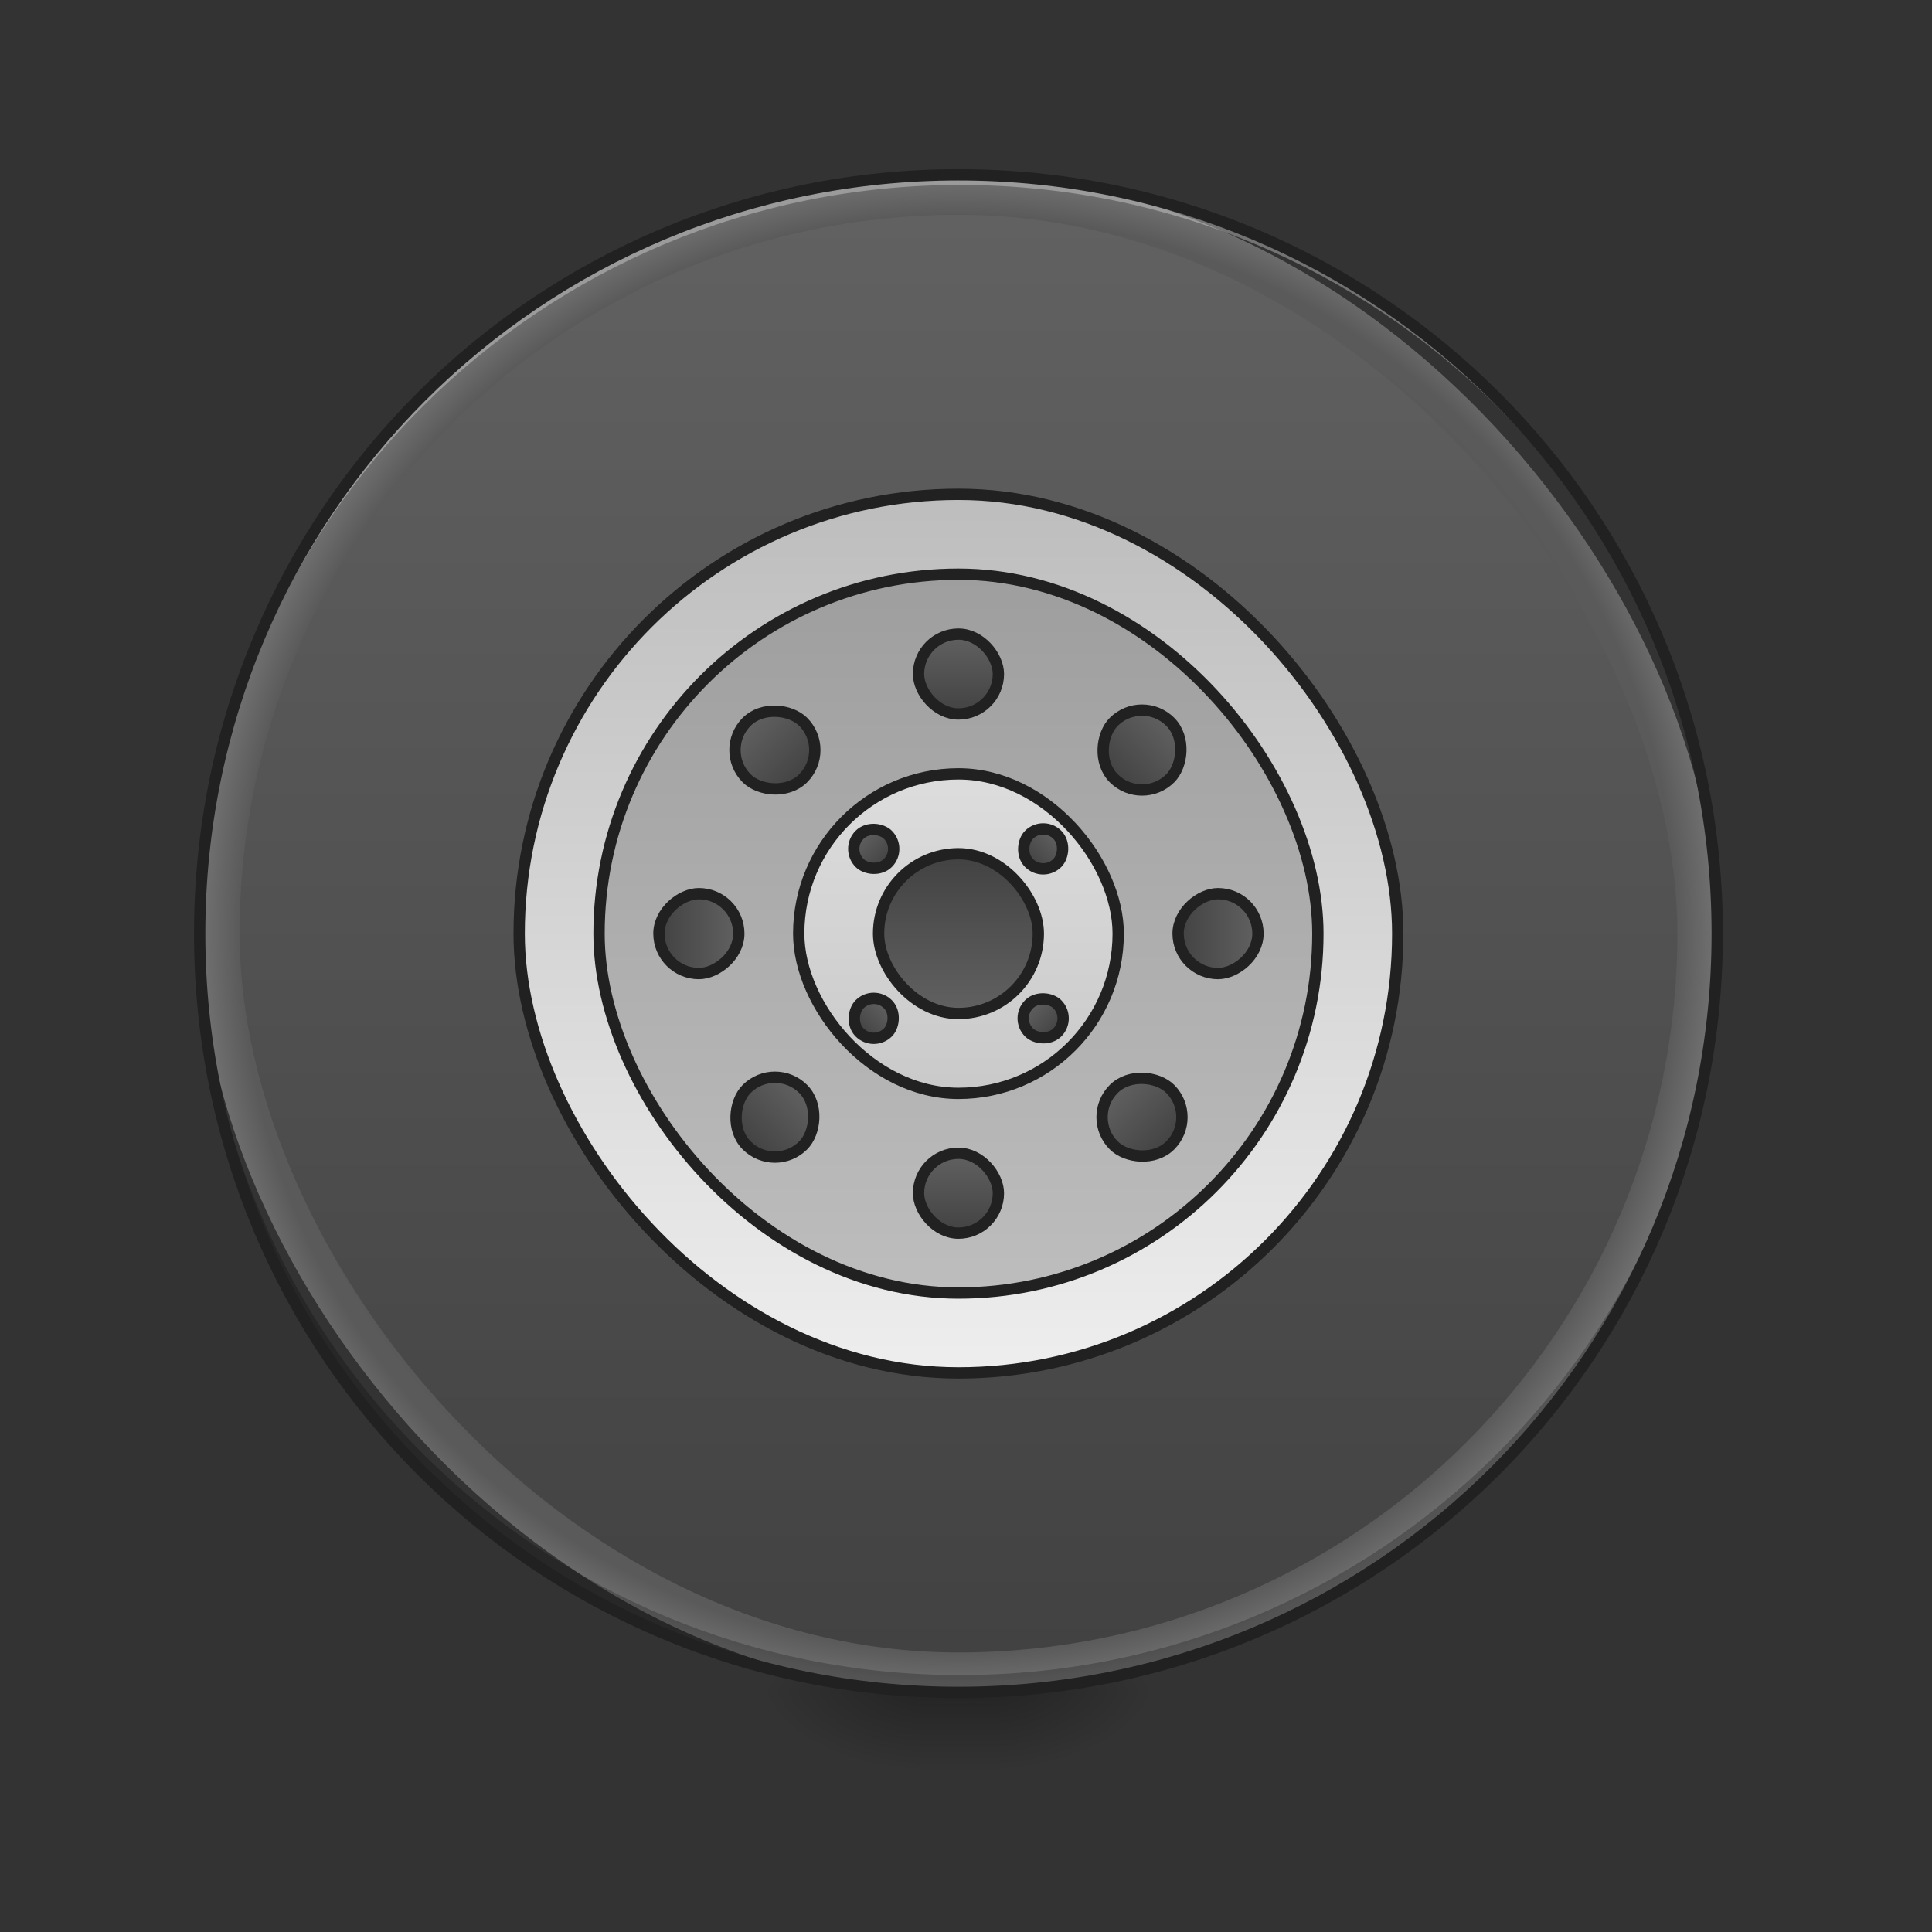 <?xml version="1.0" encoding="UTF-8" standalone="no"?>
<!-- Created with Inkscape (http://www.inkscape.org/) -->

<svg
   xmlns:dc="http://purl.org/dc/elements/1.1/"
   xmlns:cc="http://creativecommons.org/ns#"
   xmlns:rdf="http://www.w3.org/1999/02/22-rdf-syntax-ns#"
   xmlns:svg="http://www.w3.org/2000/svg"
   xmlns="http://www.w3.org/2000/svg"
   xmlns:xlink="http://www.w3.org/1999/xlink"
   xmlns:sodipodi="http://sodipodi.sourceforge.net/DTD/sodipodi-0.dtd"
   xmlns:inkscape="http://www.inkscape.org/namespaces/inkscape"
   width="512mm"
   height="512mm"
   viewBox="0 0 512 512"
   version="1.1"
   id="svg3705"
   inkscape:version="0.92.2 2405546, 2018-03-11"
   sodipodi:docname="steam_icon_227300.svg">
  <rect x="0" y="0" width="512" height="512" fill="#333333" stroke="none"/>
  <defs
     id="defs3699">
    <linearGradient
       id="linearGradient1026"
       inkscape:collect="always">
      <stop
         id="stop1022"
         offset="0"
         style="stop-color:#424242;stop-opacity:1" />
      <stop
         style="stop-color:#5a5a5a;stop-opacity:1;"
         offset="0.94"
         id="stop1028" />
      <stop
         id="stop1024"
         offset="1"
         style="stop-color:#757575;stop-opacity:1" />
    </linearGradient>
    <linearGradient
       id="linearGradient939"
       inkscape:collect="always">
      <stop
         id="stop935"
         offset="0"
         style="stop-color:#9e9e9e;stop-opacity:1" />
      <stop
         id="stop937"
         offset="1"
         style="stop-color:#bdbdbd;stop-opacity:1" />
    </linearGradient>
    <linearGradient
       inkscape:collect="always"
       id="linearGradient4699">
      <stop
         style="stop-color:#795548;stop-opacity:1"
         offset="0"
         id="stop4695" />
      <stop
         style="stop-color:#424242;stop-opacity:1"
         offset="1"
         id="stop4697" />
    </linearGradient>
    <linearGradient
       inkscape:collect="always"
       id="linearGradient1027">
      <stop
         style="stop-color:#424242;stop-opacity:1"
         offset="0"
         id="stop1023" />
      <stop
         style="stop-color:#616161;stop-opacity:1"
         offset="1"
         id="stop1025" />
    </linearGradient>
    <linearGradient
       inkscape:collect="always"
       id="linearGradient909">
      <stop
         style="stop-color:#bdbdbd;stop-opacity:1"
         offset="0"
         id="stop905" />
      <stop
         style="stop-color:#eeeeee;stop-opacity:1"
         offset="1"
         id="stop907" />
    </linearGradient>
    <linearGradient
       inkscape:collect="always"
       id="linearGradient930">
      <stop
         style="stop-color:#000000;stop-opacity:0.314"
         offset="0"
         id="stop924" />
      <stop
         id="stop926"
         offset="0.222"
         style="stop-color:#000000;stop-opacity:0.275" />
      <stop
         style="stop-color:#000000;stop-opacity:0;"
         offset="1"
         id="stop928" />
    </linearGradient>
    <linearGradient
       inkscape:collect="always"
       id="linearGradient3756-3">
      <stop
         style="stop-color:#000000;stop-opacity:0.275"
         offset="0"
         id="stop3752" />
      <stop
         style="stop-color:#000000;stop-opacity:0;"
         offset="1"
         id="stop3754" />
    </linearGradient>
    <linearGradient
       inkscape:collect="always"
       xlink:href="#linearGradient3756-3"
       id="linearGradient4620"
       gradientUnits="userSpaceOnUse"
       gradientTransform="matrix(0.083,0,0,1,-739.951,423.333)"
       x1="254"
       y1="233.5"
       x2="254"
       y2="254.667" />
    <radialGradient
       inkscape:collect="always"
       xlink:href="#linearGradient930"
       id="radialGradient4622"
       gradientUnits="userSpaceOnUse"
       gradientTransform="matrix(2.7864596e-6,1.25,-2.25,1.624462e-6,-287.823,-1225.762)"
       cx="450.909"
       cy="189.579"
       fx="450.909"
       fy="189.579"
       r="21.167" />
    <radialGradient
       inkscape:collect="always"
       xlink:href="#linearGradient930"
       id="radialGradient4624"
       gradientUnits="userSpaceOnUse"
       gradientTransform="matrix(2.7864596e-6,1.25,-2.25,1.624462e-6,1151.511,87.905)"
       cx="450.909"
       cy="189.579"
       fx="450.909"
       fy="189.579"
       r="21.167" />
    <radialGradient
       inkscape:collect="always"
       xlink:href="#linearGradient930"
       id="radialGradient4626"
       gradientUnits="userSpaceOnUse"
       gradientTransform="matrix(2.7864596e-6,1.25,-2.25,1.624462e-6,1151.511,-1225.762)"
       cx="450.909"
       cy="189.579"
       fx="450.909"
       fy="189.579"
       r="21.167" />
    <radialGradient
       inkscape:collect="always"
       xlink:href="#linearGradient930"
       id="radialGradient4628"
       gradientUnits="userSpaceOnUse"
       gradientTransform="matrix(2.7864596e-6,1.25,-2.25,1.624462e-6,-287.823,87.905)"
       cx="450.909"
       cy="189.579"
       fx="450.909"
       fy="189.579"
       r="21.167" />
    <linearGradient
       inkscape:collect="always"
       xlink:href="#linearGradient909"
       id="linearGradient935"
       x1="254"
       y1="-41.667"
       x2="254"
       y2="-168.667"
       gradientUnits="userSpaceOnUse"
       gradientTransform="translate(-719.667,169.333)" />
    <linearGradient
       inkscape:collect="always"
       xlink:href="#linearGradient909"
       id="linearGradient961"
       x1="148.167"
       y1="-105.167"
       x2="148.167"
       y2="-62.833"
       gradientUnits="userSpaceOnUse"
       gradientTransform="translate(-719.667,169.333)" />
    <linearGradient
       inkscape:collect="always"
       xlink:href="#linearGradient909"
       id="linearGradient963"
       x1="254"
       y1="-105.167"
       x2="254"
       y2="-62.833"
       gradientUnits="userSpaceOnUse"
       gradientTransform="translate(-719.667,169.333)" />
    <linearGradient
       inkscape:collect="always"
       xlink:href="#linearGradient909"
       id="linearGradient965"
       x1="359.833"
       y1="-105.167"
       x2="359.833"
       y2="-62.833"
       gradientUnits="userSpaceOnUse"
       gradientTransform="translate(-719.667,169.333)" />
    <linearGradient
       inkscape:collect="always"
       xlink:href="#linearGradient4699"
       id="linearGradient974"
       x1="254"
       y1="191.167"
       x2="254"
       y2="-41.667"
       gradientUnits="userSpaceOnUse"
       gradientTransform="matrix(1,0,0,0.913,-719.667,58.957)" />
    <linearGradient
       inkscape:collect="always"
       xlink:href="#linearGradient4699"
       id="linearGradient998"
       x1="148.167"
       y1="212.333"
       x2="148.167"
       y2="43"
       gradientUnits="userSpaceOnUse"
       gradientTransform="translate(-613.833,-211.667)" />
    <linearGradient
       inkscape:collect="always"
       xlink:href="#linearGradient4699"
       id="linearGradient1021"
       x1="254"
       y1="233.5"
       x2="254"
       y2="170"
       gradientUnits="userSpaceOnUse"
       gradientTransform="translate(-719.667)" />
    <linearGradient
       inkscape:collect="always"
       xlink:href="#linearGradient1027"
       id="linearGradient1042"
       x1="560"
       y1="255.118"
       x2="560"
       y2="415.118"
       gradientUnits="userSpaceOnUse"
       gradientTransform="matrix(0.265,0,0,0.265,-719.667,-45.667)" />
    <linearGradient
       inkscape:collect="always"
       xlink:href="#linearGradient1027"
       id="linearGradient1044"
       x1="960"
       y1="255.118"
       x2="960"
       y2="415.118"
       gradientUnits="userSpaceOnUse"
       gradientTransform="matrix(0.265,0,0,0.265,-719.667,-45.667)" />
    <linearGradient
       inkscape:collect="always"
       xlink:href="#linearGradient1027"
       id="linearGradient1046"
       x1="1360"
       y1="255.118"
       x2="1360"
       y2="415.118"
       gradientUnits="userSpaceOnUse"
       gradientTransform="matrix(0.265,0,0,0.265,-719.667,-45.667)" />
    <linearGradient
       inkscape:collect="always"
       xlink:href="#linearGradient909"
       id="linearGradient1056"
       x1="210.167"
       y1="148.833"
       x2="297.833"
       y2="148.833"
       gradientUnits="userSpaceOnUse"
       gradientTransform="translate(-719.667)" />
    <linearGradient
       inkscape:collect="always"
       xlink:href="#linearGradient909"
       id="linearGradient913"
       gradientUnits="userSpaceOnUse"
       x1="243.417"
       y1="191.167"
       x2="243.417"
       y2="127.667"
       gradientTransform="translate(-635)" />
    <linearGradient
       inkscape:collect="always"
       xlink:href="#linearGradient909"
       id="linearGradient917"
       gradientUnits="userSpaceOnUse"
       gradientTransform="translate(-788.458)"
       x1="248.708"
       y1="191.167"
       x2="248.708"
       y2="127.667" />
    <linearGradient
       inkscape:collect="always"
       xlink:href="#linearGradient4699"
       id="linearGradient931"
       gradientUnits="userSpaceOnUse"
       gradientTransform="translate(-539.75,-211.667)"
       x1="148.167"
       y1="212.333"
       x2="148.167"
       y2="106.5" />
    <linearGradient
       inkscape:collect="always"
       xlink:href="#linearGradient4699"
       id="linearGradient936"
       gradientUnits="userSpaceOnUse"
       gradientTransform="translate(-687.917,-211.667)"
       x1="148.167"
       y1="212.333"
       x2="148.167"
       y2="106.5" />
    <linearGradient
       inkscape:collect="always"
       xlink:href="#linearGradient4699"
       id="linearGradient940"
       gradientUnits="userSpaceOnUse"
       gradientTransform="translate(-740.833,-190.5)"
       x1="148.167"
       y1="212.333"
       x2="148.167"
       y2="85.333" />
    <linearGradient
       inkscape:collect="always"
       xlink:href="#linearGradient4699"
       id="linearGradient944"
       gradientUnits="userSpaceOnUse"
       gradientTransform="matrix(-1,0,0,1,-190.5,-190.5)"
       x1="148.167"
       y1="212.333"
       x2="148.167"
       y2="85.333" />
    <linearGradient
       inkscape:collect="always"
       xlink:href="#linearGradient4699"
       id="linearGradient4693"
       x1="960"
       y1="1695.118"
       x2="960"
       y2="1575.118"
       gradientUnits="userSpaceOnUse"
       gradientTransform="matrix(0.265,0,0,0.265,-719.667,-215)" />
    <linearGradient
       inkscape:collect="always"
       xlink:href="#linearGradient909"
       id="linearGradient910"
       gradientUnits="userSpaceOnUse"
       x1="254"
       y1="-168.667"
       x2="254"
       y2="233.5"
       gradientTransform="matrix(0.579,0,0,0.579,106.947,13.649)" />
    <linearGradient
       inkscape:collect="always"
       xlink:href="#linearGradient939"
       id="linearGradient914"
       gradientUnits="userSpaceOnUse"
       gradientTransform="matrix(0.474,0,0,0.474,133.684,17.061)"
       x1="254"
       y1="-168.667"
       x2="254"
       y2="233.5" />
    <linearGradient
       inkscape:collect="always"
       xlink:href="#linearGradient909"
       id="linearGradient947"
       gradientUnits="userSpaceOnUse"
       gradientTransform="matrix(0.211,0,0,0.211,200.526,25.592)"
       x1="254"
       y1="484.854"
       x2="254"
       y2="-520.562" />
    <linearGradient
       inkscape:collect="always"
       xlink:href="#linearGradient1027"
       id="linearGradient951"
       gradientUnits="userSpaceOnUse"
       gradientTransform="matrix(0.053,0,0,0.053,240.632,-38.081)"
       x1="254"
       y1="233.5"
       x2="254"
       y2="-168.667" />
    <linearGradient
       inkscape:collect="always"
       xlink:href="#linearGradient1027"
       id="linearGradient955"
       gradientUnits="userSpaceOnUse"
       gradientTransform="matrix(0.053,0,0,0.053,240.632,99.502)"
       x1="254"
       y1="233.5"
       x2="254"
       y2="-168.667" />
    <linearGradient
       inkscape:collect="always"
       xlink:href="#linearGradient1027"
       id="linearGradient966"
       gradientUnits="userSpaceOnUse"
       gradientTransform="matrix(0.053,0,0,0.053,240.632,-38.081)"
       x1="254"
       y1="233.5"
       x2="254"
       y2="-168.667" />
    <linearGradient
       inkscape:collect="always"
       xlink:href="#linearGradient1027"
       id="linearGradient968"
       gradientUnits="userSpaceOnUse"
       gradientTransform="matrix(0.053,0,0,0.053,240.632,99.502)"
       x1="254"
       y1="233.5"
       x2="254"
       y2="-168.667" />
    <linearGradient
       inkscape:collect="always"
       xlink:href="#linearGradient1027"
       id="linearGradient976"
       gradientUnits="userSpaceOnUse"
       gradientTransform="matrix(0.053,0,0,0.053,240.632,-38.081)"
       x1="254"
       y1="233.5"
       x2="254"
       y2="-168.667" />
    <linearGradient
       inkscape:collect="always"
       xlink:href="#linearGradient1027"
       id="linearGradient978"
       gradientUnits="userSpaceOnUse"
       gradientTransform="matrix(0.053,0,0,0.053,240.632,99.502)"
       x1="254"
       y1="233.5"
       x2="254"
       y2="-168.667" />
    <linearGradient
       inkscape:collect="always"
       xlink:href="#linearGradient1027"
       id="linearGradient986"
       gradientUnits="userSpaceOnUse"
       gradientTransform="matrix(0.053,0,0,0.053,240.632,-38.081)"
       x1="254"
       y1="233.5"
       x2="254"
       y2="-168.667" />
    <linearGradient
       inkscape:collect="always"
       xlink:href="#linearGradient1027"
       id="linearGradient988"
       gradientUnits="userSpaceOnUse"
       gradientTransform="matrix(0.053,0,0,0.053,240.632,99.502)"
       x1="254"
       y1="233.5"
       x2="254"
       y2="-168.667" />
    <linearGradient
       inkscape:collect="always"
       xlink:href="#linearGradient1027"
       id="linearGradient992"
       gradientUnits="userSpaceOnUse"
       gradientTransform="matrix(0.105,0,0,0.105,227.263,29.004)"
       x1="254"
       y1="-168.667"
       x2="254"
       y2="233.5" />
    <linearGradient
       inkscape:collect="always"
       xlink:href="#linearGradient1027"
       id="linearGradient996"
       gradientUnits="userSpaceOnUse"
       x1="254"
       y1="233.5"
       x2="254"
       y2="-168.667"
       gradientTransform="matrix(0.947,0,0,0.947,13.368,1.706)" />
    <linearGradient
       inkscape:collect="always"
       xlink:href="#linearGradient1027"
       id="linearGradient1000"
       gradientUnits="userSpaceOnUse"
       gradientTransform="matrix(0.026,0,0,0.026,247.316,-0.186)"
       x1="254"
       y1="233.5"
       x2="254"
       y2="-168.667" />
    <linearGradient
       inkscape:collect="always"
       xlink:href="#linearGradient1027"
       id="linearGradient1004"
       gradientUnits="userSpaceOnUse"
       gradientTransform="matrix(0.026,0,0,0.026,247.316,63.314)"
       x1="254"
       y1="233.5"
       x2="254"
       y2="-168.667" />
    <linearGradient
       inkscape:collect="always"
       xlink:href="#linearGradient1027"
       id="linearGradient1016"
       gradientUnits="userSpaceOnUse"
       gradientTransform="matrix(0.026,0,0,0.026,247.316,-0.186)"
       x1="254"
       y1="233.5"
       x2="254"
       y2="-168.667" />
    <linearGradient
       inkscape:collect="always"
       xlink:href="#linearGradient1027"
       id="linearGradient1018"
       gradientUnits="userSpaceOnUse"
       gradientTransform="matrix(0.026,0,0,0.026,247.316,63.314)"
       x1="254"
       y1="233.5"
       x2="254"
       y2="-168.667" />
    <radialGradient
       inkscape:collect="always"
       xlink:href="#linearGradient1026"
       id="radialGradient1020"
       cx="254"
       cy="32.417"
       fx="254"
       fy="32.417"
       r="202.583"
       gradientUnits="userSpaceOnUse" />
  </defs>
  <sodipodi:namedview
     id="base"
     pagecolor="#ffffff"
     bordercolor="#666666"
     borderopacity="1.0"
     inkscape:pageopacity="0.0"
     inkscape:pageshadow="2"
     inkscape:zoom="0.53740115"
     inkscape:cx="859.74751"
     inkscape:cy="770.81621"
     inkscape:document-units="mm"
     inkscape:current-layer="layer1"
     showgrid="true"
     showguides="true"
     inkscape:guide-bbox="true"
     inkscape:window-width="1920"
     inkscape:window-height="1005"
     inkscape:window-x="0"
     inkscape:window-y="0"
     inkscape:window-maximized="1"
     inkscape:measure-start="0,0"
     inkscape:measure-end="0,0">
    <inkscape:grid
       type="xygrid"
       id="grid3707" />
    <sodipodi:guide
       position="74.083,486.833"
       orientation="0,1"
       id="guide3711"
       inkscape:locked="false" />
    <sodipodi:guide
       position="486.833,370.417"
       orientation="-1,-1.3113658e-08"
       id="guide3713"
       inkscape:locked="false" />
    <sodipodi:guide
       position="-158.75,21.167"
       orientation="0,1"
       id="guide3715"
       inkscape:locked="false" />
    <sodipodi:guide
       position="254,211.667"
       orientation="1,0"
       id="guide3717"
       inkscape:locked="false" />
    <sodipodi:guide
       position="825.5,264.583"
       orientation="2.5361791e-08,-1"
       id="guide3719"
       inkscape:locked="false" />
    <sodipodi:guide
       position="370.417,63.5"
       orientation="0,1"
       id="guide3742"
       inkscape:locked="false" />
    <sodipodi:guide
       position="306.917,402.167"
       orientation="4.2706773e-08,-1"
       id="guide3744"
       inkscape:locked="false" />
    <sodipodi:guide
       position="465.667,465.667"
       orientation="0,1"
       id="guide3748"
       inkscape:locked="false" />
    <sodipodi:guide
       position="211.667,328.083"
       orientation="0,1"
       id="guide888"
       inkscape:locked="false" />
    <sodipodi:guide
       position="179.917,317.5"
       orientation="1,0"
       id="guide976"
       inkscape:locked="false" />
    <sodipodi:guide
       position="328.083,264.583"
       orientation="1,0"
       id="guide978"
       inkscape:locked="false" />
    <sodipodi:guide
       position="21.167,423.333"
       orientation="1,0"
       id="guide860"
       inkscape:locked="false" />
  </sodipodi:namedview>
  <g
     inkscape:label="Layer 1"
     inkscape:groupmode="layer"
     id="layer1"
     transform="translate(0,215)">
    <g
       id="g4618"
       transform="translate(973.667,-423.333)">
      <rect
         style="fill:url(#linearGradient4620);fill-opacity:1;stroke-width:0.076"
         ry="0"
         y="651.542"
         x="-730.25"
         height="26.458"
         width="21.167"
         id="rect4608" />
      <rect
         y="-656.833"
         x="-709.083"
         height="21.167"
         width="42.333"
         id="rect4610"
         style="fill:url(#radialGradient4622);fill-opacity:1;stroke-width:0.187"
         transform="scale(1,-1)" />
      <rect
         y="656.833"
         x="730.25"
         height="21.167"
         width="42.333"
         id="rect4612"
         style="fill:url(#radialGradient4624);fill-opacity:1;stroke-width:0.187"
         transform="scale(-1,1)" />
      <rect
         transform="scale(-1)"
         style="fill:url(#radialGradient4626);fill-opacity:1;stroke-width:0.187"
         id="rect4614"
         width="42.333"
         height="21.167"
         x="730.25"
         y="-656.833" />
      <rect
         style="fill:url(#radialGradient4628);fill-opacity:1;stroke-width:0.187"
         id="rect4616"
         width="42.333"
         height="21.167"
         x="-709.083"
         y="656.833" />
    </g>
    <path
       style="opacity:1;fill:url(#linearGradient998);fill-opacity:1;stroke:#212121;stroke-width:3;stroke-linecap:square;stroke-linejoin:round;stroke-miterlimit:4;stroke-dasharray:none;stroke-opacity:1;paint-order:normal"
       d="M -465.667,-168.667 -444.5,0.667 c -21.763,-1.341e-5 -10.583,0 -42.333,0 z"
       id="rect921"
       inkscape:connector-curvature="0"
       sodipodi:nodetypes="cccc" />
    <path
       sodipodi:nodetypes="cccc"
       inkscape:connector-curvature="0"
       id="path938"
       d="m -645.583,-73.417 63.5,74.083 -31.75,21.167 z"
       style="opacity:1;fill:url(#linearGradient940);fill-opacity:1;stroke:#212121;stroke-width:3;stroke-linecap:square;stroke-linejoin:round;stroke-miterlimit:4;stroke-dasharray:none;stroke-opacity:1;paint-order:normal" />
    <path
       style="opacity:1;fill:url(#linearGradient944);fill-opacity:1;stroke:#212121;stroke-width:3;stroke-linecap:square;stroke-linejoin:round;stroke-miterlimit:4;stroke-dasharray:none;stroke-opacity:1;paint-order:normal"
       d="M -285.75,-73.417 -349.25,0.667 -317.5,21.833 Z"
       id="path942"
       inkscape:connector-curvature="0"
       sodipodi:nodetypes="cccc" />
    <rect
       style="opacity:1;fill:url(#linearGradient974);fill-opacity:1;stroke:#212121;stroke-width:2.867;stroke-linecap:square;stroke-linejoin:round;stroke-miterlimit:4;stroke-dasharray:none;stroke-opacity:1;paint-order:normal"
       id="rect884"
       width="254"
       height="222.25"
       x="-592.667"
       y="11.25"
       rx="5.6843419e-14"
       ry="1.0380102e-13" />
    <rect
       style="opacity:1;fill:url(#linearGradient1056);fill-opacity:1;stroke:#212121;stroke-width:3;stroke-linecap:square;stroke-linejoin:round;stroke-miterlimit:4;stroke-dasharray:none;stroke-opacity:1;paint-order:normal"
       id="rect1048"
       width="84.667"
       height="63.5"
       x="-508"
       y="117.083"
       ry="0" />
    <rect
       ry="0"
       y="117.083"
       x="-423.333"
       height="63.5"
       width="68.792"
       id="rect911"
       style="opacity:1;fill:url(#linearGradient913);fill-opacity:1;stroke:#212121;stroke-width:3;stroke-linecap:square;stroke-linejoin:round;stroke-miterlimit:4;stroke-dasharray:none;stroke-opacity:1;paint-order:normal" />
    <rect
       style="opacity:1;fill:url(#linearGradient917);fill-opacity:1;stroke:#212121;stroke-width:3;stroke-linecap:square;stroke-linejoin:round;stroke-miterlimit:4;stroke-dasharray:none;stroke-opacity:1;paint-order:normal"
       id="rect915"
       width="68.792"
       height="63.5"
       x="-576.792"
       y="117.083"
       ry="0" />
    <rect
       style="opacity:1;fill:url(#linearGradient1021);fill-opacity:1;stroke:#212121;stroke-width:3;stroke-linecap:square;stroke-linejoin:round;stroke-miterlimit:4;stroke-dasharray:none;stroke-opacity:1;paint-order:normal"
       id="rect919"
       width="336.53"
       height="60.806"
       x="-633.932"
       y="171.068"
       rx="41.265"
       ry="30.403" />
    <rect
       style="opacity:1;fill:url(#linearGradient935);fill-opacity:1;stroke:none;stroke-width:3;stroke-linecap:square;stroke-linejoin:round;stroke-miterlimit:4;stroke-dasharray:none;stroke-opacity:1;paint-order:normal"
       id="rect874"
       width="338.667"
       height="127"
       x="-635"
       y="0.667"
       rx="63.5"
       ry="63.5" />
    <rect
       style="opacity:1;fill:url(#linearGradient961);fill-opacity:1;stroke:#212121;stroke-width:3;stroke-linecap:square;stroke-linejoin:round;stroke-miterlimit:4;stroke-dasharray:none;stroke-opacity:1;paint-order:normal"
       id="rect878"
       width="84.667"
       height="84.667"
       x="-613.833"
       y="21.833"
       rx="63.5"
       ry="62.884" />
    <rect
       style="opacity:1;fill:url(#linearGradient963);fill-opacity:1;stroke:#212121;stroke-width:3;stroke-linecap:square;stroke-linejoin:round;stroke-miterlimit:4;stroke-dasharray:none;stroke-opacity:1;paint-order:normal"
       id="rect880"
       width="84.667"
       height="84.667"
       x="-508"
       y="21.833"
       rx="63.5"
       ry="62.884" />
    <rect
       style="opacity:1;fill:url(#linearGradient965);fill-opacity:1;stroke:#212121;stroke-width:3;stroke-linecap:square;stroke-linejoin:round;stroke-miterlimit:4;stroke-dasharray:none;stroke-opacity:1;paint-order:normal"
       id="rect882"
       width="84.667"
       height="84.667"
       x="-402.167"
       y="21.833"
       rx="63.5"
       ry="62.884" />
    <rect
       style="opacity:1;fill:none;fill-opacity:0.235;stroke:none;stroke-width:3;stroke-linecap:square;stroke-linejoin:round;stroke-miterlimit:4;stroke-dasharray:none;stroke-opacity:1;paint-order:normal"
       id="rect886"
       width="84.667"
       height="5.0862632e-06"
       x="-613.833"
       y="64.167"
       rx="5.6843348e-14"
       ry="0" />
    <rect
       ry="0"
       rx="5.6843348e-14"
       y="64.167"
       x="-508"
       height="5.0862632e-06"
       width="84.667"
       id="rect888"
       style="opacity:1;fill:none;fill-opacity:0.235;stroke:none;stroke-width:3;stroke-linecap:square;stroke-linejoin:round;stroke-miterlimit:4;stroke-dasharray:none;stroke-opacity:1;paint-order:normal" />
    <rect
       style="opacity:1;fill:none;fill-opacity:0.235;stroke:none;stroke-width:3;stroke-linecap:square;stroke-linejoin:round;stroke-miterlimit:4;stroke-dasharray:none;stroke-opacity:1;paint-order:normal"
       id="rect890"
       width="84.667"
       height="5.0862632e-06"
       x="-402.167"
       y="64.167"
       rx="5.6843348e-14"
       ry="0" />
    <rect
       style="opacity:1;fill:none;fill-opacity:0.235;stroke:none;stroke-width:3;stroke-linecap:square;stroke-linejoin:round;stroke-miterlimit:4;stroke-dasharray:none;stroke-opacity:1;paint-order:normal"
       id="rect892"
       width="10.583"
       height="10.583"
       x="-576.792"
       y="58.875"
       rx="5.292"
       ry="5.292" />
    <rect
       style="opacity:1;fill:none;fill-opacity:0.235;stroke:none;stroke-width:3;stroke-linecap:square;stroke-linejoin:round;stroke-miterlimit:4;stroke-dasharray:none;stroke-opacity:1;paint-order:normal"
       id="rect894"
       width="10.583"
       height="10.583"
       x="-470.958"
       y="58.875"
       rx="5.292"
       ry="5.292" />
    <rect
       ry="5.292"
       rx="5.292"
       y="58.875"
       x="-365.125"
       height="10.583"
       width="10.583"
       id="rect896"
       style="opacity:1;fill:none;fill-opacity:0.235;stroke:none;stroke-width:3;stroke-linecap:square;stroke-linejoin:round;stroke-miterlimit:4;stroke-dasharray:none;stroke-opacity:1;paint-order:normal" />
    <path
       inkscape:connector-curvature="0"
       style="opacity:1;fill:url(#linearGradient1046);fill-opacity:1;stroke:#212121;stroke-width:3;stroke-linecap:square;stroke-linejoin:round;stroke-miterlimit:4;stroke-dasharray:none;stroke-opacity:1;paint-order:normal"
       d="m -359.833,21.833 c -23.453,0 -42.333,18.881 -42.333,42.333 h 84.667 c 0,-23.453 -18.881,-42.333 -42.333,-42.333 z"
       id="rect937" />
    <path
       inkscape:connector-curvature="0"
       style="opacity:1;fill:url(#linearGradient1044);fill-opacity:1;stroke:#212121;stroke-width:3;stroke-linecap:square;stroke-linejoin:round;stroke-miterlimit:4;stroke-dasharray:none;stroke-opacity:1;paint-order:normal"
       d="m -465.667,21.833 c -23.453,0 -42.333,18.881 -42.333,42.333 h 84.667 c 0,-23.453 -18.881,-42.333 -42.333,-42.333 z"
       id="rect939" />
    <path
       inkscape:connector-curvature="0"
       style="opacity:1;fill:url(#linearGradient1042);fill-opacity:1;stroke:#212121;stroke-width:3;stroke-linecap:square;stroke-linejoin:round;stroke-miterlimit:4;stroke-dasharray:none;stroke-opacity:1;paint-order:normal"
       d="m -571.5,21.833 c -23.453,0 -42.333,18.881 -42.333,42.333 h 84.667 c 0,-23.453 -18.881,-42.333 -42.333,-42.333 z"
       id="rect941" />
    <path
       style="opacity:1;fill:url(#linearGradient4693);fill-opacity:1;stroke:#212121;stroke-width:3;stroke-linecap:square;stroke-linejoin:round;stroke-miterlimit:4;stroke-dasharray:none;stroke-opacity:1;paint-order:normal"
       d="m -635,201.75 v 21.167 c 0,5.863 4.72,10.583 10.583,10.583 h 317.5 c 5.863,0 10.583,-4.72 10.583,-10.583 v -21.167 z"
       id="rect1029"
       inkscape:connector-curvature="0"
       sodipodi:nodetypes="csssscc" />
    <path
       sodipodi:nodetypes="cccc"
       inkscape:connector-curvature="0"
       id="path929"
       d="M -370.417,-105.167 V 0.667 c -21.763,-1.341e-5 -10.583,0 -42.333,0 z"
       style="opacity:1;fill:url(#linearGradient931);fill-opacity:1;stroke:#212121;stroke-width:3;stroke-linecap:square;stroke-linejoin:round;stroke-miterlimit:4;stroke-dasharray:none;stroke-opacity:1;paint-order:normal" />
    <path
       style="opacity:1;fill:url(#linearGradient936);fill-opacity:1;stroke:#212121;stroke-width:3;stroke-linecap:square;stroke-linejoin:round;stroke-miterlimit:4;stroke-dasharray:none;stroke-opacity:1;paint-order:normal"
       d="m -571.5,-105.167 52.917,105.833 c -21.763,-1.341e-5 -10.583,0 -42.333,0 z"
       id="path933"
       inkscape:connector-curvature="0"
       sodipodi:nodetypes="cccc" />
    <path
       style="opacity:1;fill:#ffffff;fill-opacity:0.471;stroke:none;stroke-width:3;stroke-linecap:square;stroke-linejoin:round;stroke-miterlimit:4;stroke-dasharray:none;stroke-opacity:1;paint-order:normal"
       d="m -571.5,0.667 c -35.179,0 -63.5,28.321 -63.5,63.5 0,0.887 0.023,1.768 0.058,2.645 1.379,-33.942 29.15,-60.854 63.442,-60.854 h 211.667 c 34.292,0 62.063,26.913 63.442,60.854 0.036,-0.878 0.058,-1.759 0.058,-2.645 0,-35.179 -28.321,-63.5 -63.5,-63.5 z"
       id="rect4671"
       inkscape:connector-curvature="0" />
    <path
       style="opacity:1;fill:#000000;fill-opacity:0.235;stroke:none;stroke-width:3;stroke-linecap:square;stroke-linejoin:round;stroke-miterlimit:4;stroke-dasharray:none;stroke-opacity:1;paint-order:normal"
       d="m -634.942,61.521 c -0.036,0.878 -0.058,1.759 -0.058,2.646 0,35.179 28.321,63.5 63.5,63.5 h 211.667 c 35.179,0 63.5,-28.321 63.5,-63.5 0,-0.887 -0.023,-1.768 -0.058,-2.646 -1.379,33.942 -29.149,60.854 -63.442,60.854 H -571.5 c -34.292,0 -62.063,-26.912 -63.442,-60.854 z"
       id="rect4676"
       inkscape:connector-curvature="0" />
    <path
       style="color:#000000;font-style:normal;font-variant:normal;font-weight:normal;font-stretch:normal;font-size:medium;line-height:normal;font-family:sans-serif;font-variant-ligatures:normal;font-variant-position:normal;font-variant-caps:normal;font-variant-numeric:normal;font-variant-alternates:normal;font-feature-settings:normal;text-indent:0;text-align:start;text-decoration:none;text-decoration-line:none;text-decoration-style:solid;text-decoration-color:#000000;letter-spacing:normal;word-spacing:normal;text-transform:none;writing-mode:lr-tb;direction:ltr;text-orientation:mixed;dominant-baseline:auto;baseline-shift:baseline;text-anchor:start;white-space:normal;shape-padding:0;clip-rule:nonzero;display:inline;overflow:visible;visibility:visible;opacity:1;isolation:auto;mix-blend-mode:normal;color-interpolation:sRGB;color-interpolation-filters:linearRGB;solid-color:#000000;solid-opacity:1;vector-effect:none;fill:#212121;fill-opacity:1;fill-rule:nonzero;stroke:none;stroke-width:3;stroke-linecap:square;stroke-linejoin:round;stroke-miterlimit:4;stroke-dasharray:none;stroke-dashoffset:0;stroke-opacity:1;paint-order:normal;color-rendering:auto;image-rendering:auto;shape-rendering:auto;text-rendering:auto;enable-background:accumulate"
       d="m -571.501,-0.834 c -35.984,0 -65,29.016 -65,65 0,35.984 29.016,65 65,65 h 211.668 c 35.984,0 65,-29.016 65,-65 0,-35.984 -29.016,-65 -65,-65 z m 0,3 h 211.668 c 34.374,0 62,27.626 62,62 0,34.374 -27.626,62 -62,62 h -211.668 c -34.374,0 -62,-27.626 -62,-62 0,-34.374 27.626,-62 62,-62 z"
       id="rect4681"
       inkscape:connector-curvature="0" />
    <rect
       style="opacity:1;fill:url(#radialGradient1020);fill-opacity:1;stroke:none;stroke-width:3;stroke-linecap:square;stroke-linejoin:round;stroke-miterlimit:4;stroke-dasharray:none;stroke-opacity:1;paint-order:normal"
       id="rect897"
       width="402.167"
       height="402.167"
       x="52.917"
       y="-168.667"
       ry="201.083"
       rx="201.083" />
    <rect
       rx="190.5"
       ry="190.5"
       y="-158.083"
       x="63.5"
       height="381"
       width="381"
       id="rect994"
       style="opacity:1;fill:url(#linearGradient996);fill-opacity:1;stroke:none;stroke-width:2.842;stroke-linecap:square;stroke-linejoin:round;stroke-miterlimit:4;stroke-dasharray:none;stroke-opacity:1;paint-order:normal" />
    <rect
       rx="116.417"
       ry="116.417"
       y="-84"
       x="137.583"
       height="232.833"
       width="232.833"
       id="rect907"
       style="opacity:1;fill:url(#linearGradient910);fill-opacity:1;stroke:#212121;stroke-width:3;stroke-linecap:square;stroke-linejoin:round;stroke-miterlimit:4;stroke-dasharray:none;stroke-opacity:1;paint-order:normal" />
    <rect
       style="opacity:1;fill:url(#linearGradient914);fill-opacity:1;stroke:#212121;stroke-width:3;stroke-linecap:square;stroke-linejoin:round;stroke-miterlimit:4;stroke-dasharray:none;stroke-opacity:1;paint-order:normal"
       id="rect912"
       width="190.5"
       height="190.5"
       x="158.75"
       y="-62.833"
       ry="95.25"
       rx="95.25" />
    <rect
       rx="42.333"
       ry="42.333"
       y="-9.917"
       x="211.667"
       height="84.667"
       width="84.667"
       id="rect942"
       style="opacity:1;fill:url(#linearGradient947);fill-opacity:1;stroke:#212121;stroke-width:3;stroke-linecap:square;stroke-linejoin:round;stroke-miterlimit:4;stroke-dasharray:none;stroke-opacity:1;paint-order:normal" />
    <rect
       style="opacity:1;fill:url(#linearGradient951);fill-opacity:1;stroke:#212121;stroke-width:3;stroke-linecap:square;stroke-linejoin:round;stroke-miterlimit:4;stroke-dasharray:none;stroke-opacity:1;paint-order:normal"
       id="rect949"
       width="21.167"
       height="21.167"
       x="243.417"
       y="-46.958"
       ry="10.583"
       rx="10.583" />
    <rect
       rx="10.583"
       ry="10.583"
       y="90.625"
       x="243.417"
       height="21.167"
       width="21.167"
       id="rect953"
       style="opacity:1;fill:url(#linearGradient955);fill-opacity:1;stroke:#212121;stroke-width:3;stroke-linecap:square;stroke-linejoin:round;stroke-miterlimit:4;stroke-dasharray:none;stroke-opacity:1;paint-order:normal" />
    <g
       id="g963"
       transform="rotate(90,254,32.417)"
       style="stroke:#212121;stroke-opacity:1;stroke-width:3;stroke-miterlimit:4;stroke-dasharray:none">
      <rect
         style="opacity:1;fill:url(#linearGradient966);fill-opacity:1;stroke:#212121;stroke-width:3;stroke-linecap:square;stroke-linejoin:round;stroke-miterlimit:4;stroke-dasharray:none;stroke-opacity:1;paint-order:normal"
         id="rect957"
         width="21.167"
         height="21.167"
         x="243.417"
         y="-46.958"
         ry="10.583"
         rx="10.583" />
      <rect
         rx="10.583"
         ry="10.583"
         y="90.625"
         x="243.417"
         height="21.167"
         width="21.167"
         id="rect959"
         style="opacity:1;fill:url(#linearGradient968);fill-opacity:1;stroke:#212121;stroke-width:3;stroke-linecap:square;stroke-linejoin:round;stroke-miterlimit:4;stroke-dasharray:none;stroke-opacity:1;paint-order:normal" />
    </g>
    <g
       transform="rotate(45,254,32.417)"
       id="g974"
       style="stroke:#212121;stroke-opacity:1;stroke-width:3;stroke-miterlimit:4;stroke-dasharray:none">
      <rect
         rx="10.583"
         ry="10.583"
         y="-46.958"
         x="243.417"
         height="21.167"
         width="21.167"
         id="rect970"
         style="opacity:1;fill:url(#linearGradient976);fill-opacity:1;stroke:#212121;stroke-width:3;stroke-linecap:square;stroke-linejoin:round;stroke-miterlimit:4;stroke-dasharray:none;stroke-opacity:1;paint-order:normal" />
      <rect
         style="opacity:1;fill:url(#linearGradient978);fill-opacity:1;stroke:#212121;stroke-width:3;stroke-linecap:square;stroke-linejoin:round;stroke-miterlimit:4;stroke-dasharray:none;stroke-opacity:1;paint-order:normal"
         id="rect972"
         width="21.167"
         height="21.167"
         x="243.417"
         y="90.625"
         ry="10.583"
         rx="10.583" />
    </g>
    <g
       id="g984"
       transform="rotate(-45,254,32.417)"
       style="stroke:#212121;stroke-opacity:1;stroke-width:3;stroke-miterlimit:4;stroke-dasharray:none">
      <rect
         style="opacity:1;fill:url(#linearGradient986);fill-opacity:1;stroke:#212121;stroke-width:3;stroke-linecap:square;stroke-linejoin:round;stroke-miterlimit:4;stroke-dasharray:none;stroke-opacity:1;paint-order:normal"
         id="rect980"
         width="21.167"
         height="21.167"
         x="243.417"
         y="-46.958"
         ry="10.583"
         rx="10.583" />
      <rect
         rx="10.583"
         ry="10.583"
         y="90.625"
         x="243.417"
         height="21.167"
         width="21.167"
         id="rect982"
         style="opacity:1;fill:url(#linearGradient988);fill-opacity:1;stroke:#212121;stroke-width:3;stroke-linecap:square;stroke-linejoin:round;stroke-miterlimit:4;stroke-dasharray:none;stroke-opacity:1;paint-order:normal" />
    </g>
    <rect
       style="opacity:1;fill:url(#linearGradient992);fill-opacity:1;stroke:#212121;stroke-width:3;stroke-linecap:square;stroke-linejoin:round;stroke-miterlimit:4;stroke-dasharray:none;stroke-opacity:1;paint-order:normal"
       id="rect990"
       width="42.333"
       height="42.333"
       x="232.833"
       y="11.25"
       ry="21.167"
       rx="21.167" />
    <g
       id="g1008"
       transform="rotate(-45,254,32.417)">
      <rect
         style="opacity:1;fill:url(#linearGradient1000);fill-opacity:1;stroke:#212121;stroke-width:3;stroke-linecap:square;stroke-linejoin:round;stroke-miterlimit:4;stroke-dasharray:none;stroke-opacity:1;paint-order:normal"
         id="rect998"
         width="10.583"
         height="10.583"
         x="248.708"
         y="-4.625"
         ry="5.292"
         rx="5.292" />
      <rect
         rx="5.292"
         ry="5.292"
         y="58.875"
         x="248.708"
         height="10.583"
         width="10.583"
         id="rect1002"
         style="opacity:1;fill:url(#linearGradient1004);fill-opacity:1;stroke:#212121;stroke-width:3;stroke-linecap:square;stroke-linejoin:round;stroke-miterlimit:4;stroke-dasharray:none;stroke-opacity:1;paint-order:normal" />
    </g>
    <g
       id="g1014"
       transform="rotate(45,254,32.417)">
      <rect
         rx="5.292"
         ry="5.292"
         y="-4.625"
         x="248.708"
         height="10.583"
         width="10.583"
         id="rect1010"
         style="opacity:1;fill:url(#linearGradient1016);fill-opacity:1;stroke:#212121;stroke-width:3;stroke-linecap:square;stroke-linejoin:round;stroke-miterlimit:4;stroke-dasharray:none;stroke-opacity:1;paint-order:normal" />
      <rect
         style="opacity:1;fill:url(#linearGradient1018);fill-opacity:1;stroke:#212121;stroke-width:3;stroke-linecap:square;stroke-linejoin:round;stroke-miterlimit:4;stroke-dasharray:none;stroke-opacity:1;paint-order:normal"
         id="rect1012"
         width="10.583"
         height="10.583"
         x="248.708"
         y="58.875"
         ry="5.292"
         rx="5.292" />
    </g>
    <path
       style="opacity:1;fill:#ffffff;fill-opacity:0.314;stroke:none;stroke-width:11.339;stroke-linecap:square;stroke-linejoin:round;stroke-miterlimit:4;stroke-dasharray:none;stroke-opacity:1;paint-order:normal"
       d="M 960 175.117 C 538.96 175.117 200 514.077 200 935.117 C 200 936.764 200.021 938.406 200.031 940.051 C 202.67 521.302 540.608 184.986 960 184.986 C 1379.392 184.986 1717.33 521.302 1719.969 940.051 C 1719.979 938.406 1720 936.764 1720 935.117 C 1720 514.077 1381.04 175.117 960 175.117 z "
       transform="matrix(0.265,0,0,0.265,0,-215)"
       id="rect1030" />
    <path
       style="opacity:1;fill:#000000;fill-opacity:0.235;stroke:none;stroke-width:11.339;stroke-linecap:square;stroke-linejoin:round;stroke-miterlimit:4;stroke-dasharray:none;stroke-opacity:1;paint-order:normal"
       d="M 200.064 925.117 C 200.022 928.446 200 931.778 200 935.117 C 200 1356.157 538.96 1695.117 960 1695.117 C 1381.04 1695.117 1720 1356.157 1720 935.117 C 1720 931.778 1719.978 928.446 1719.936 925.117 C 1714.619 1341.511 1377.702 1675.117 960 1675.117 C 542.298 1675.117 205.381 1341.511 200.064 925.117 z "
       transform="matrix(0.265,0,0,0.265,0,-215)"
       id="rect1037" />
    <path
       style="color:#000000;font-style:normal;font-variant:normal;font-weight:normal;font-stretch:normal;font-size:medium;line-height:normal;font-family:sans-serif;font-variant-ligatures:normal;font-variant-position:normal;font-variant-caps:normal;font-variant-numeric:normal;font-variant-alternates:normal;font-feature-settings:normal;text-indent:0;text-align:start;text-decoration:none;text-decoration-line:none;text-decoration-style:solid;text-decoration-color:#000000;letter-spacing:normal;word-spacing:normal;text-transform:none;writing-mode:lr-tb;direction:ltr;text-orientation:mixed;dominant-baseline:auto;baseline-shift:baseline;text-anchor:start;white-space:normal;shape-padding:0;clip-rule:nonzero;display:inline;overflow:visible;visibility:visible;opacity:1;isolation:auto;mix-blend-mode:normal;color-interpolation:sRGB;color-interpolation-filters:linearRGB;solid-color:#000000;solid-opacity:1;vector-effect:none;fill:#212121;fill-opacity:1;fill-rule:nonzero;stroke:none;stroke-width:3;stroke-linecap:square;stroke-linejoin:round;stroke-miterlimit:4;stroke-dasharray:none;stroke-dashoffset:0;stroke-opacity:1;paint-order:normal;color-rendering:auto;image-rendering:auto;shape-rendering:auto;text-rendering:auto;enable-background:accumulate"
       d="m 254,-170.166 c -112.205,0 -202.584,90.377 -202.584,202.582 C 51.416,144.621 141.795,235 254,235 366.205,235 456.584,144.621 456.584,32.416 456.584,-79.789 366.205,-170.166 254,-170.166 Z m 0,3 c 110.595,0 199.584,88.987 199.584,199.582 C 453.584,143.011 364.595,232 254,232 143.405,232 54.416,143.011 54.416,32.416 54.416,-78.179 143.405,-167.166 254,-167.166 Z"
       id="rect1042"
       inkscape:connector-curvature="0" />
  </g>
</svg>
